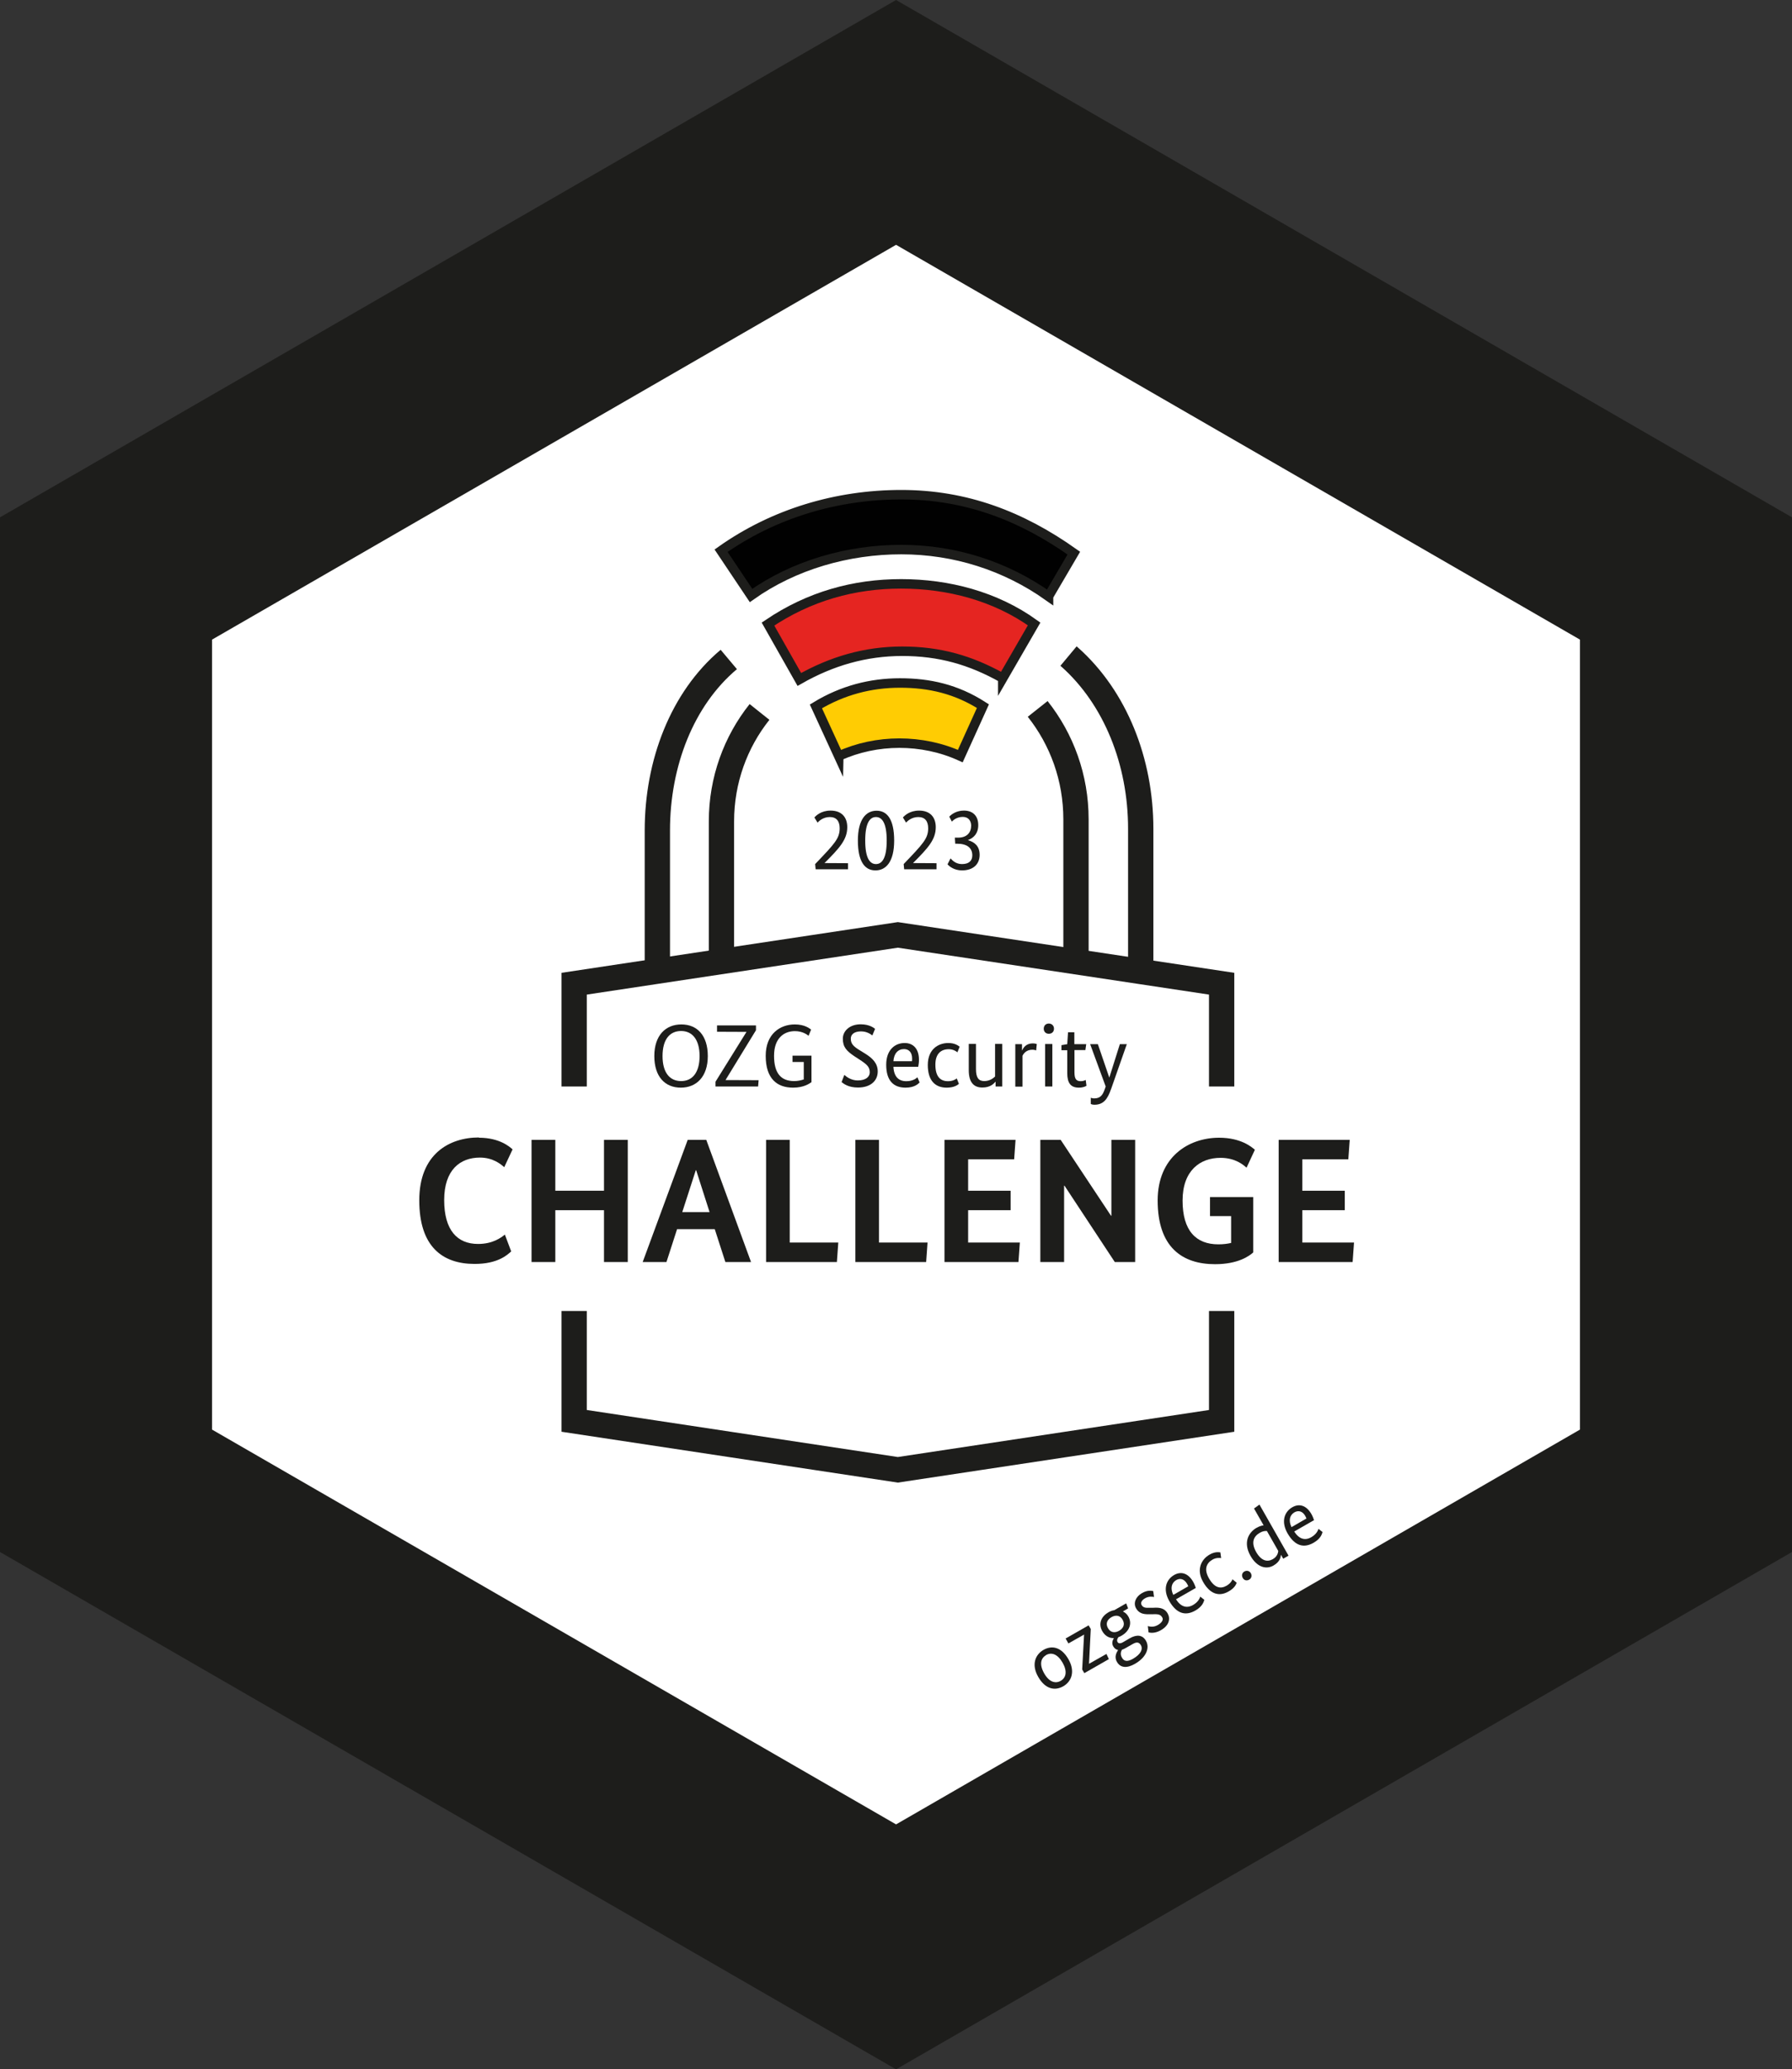 <?xml version="1.0" encoding="UTF-8"?>
<svg id="Layer_1" data-name="Layer 1" xmlns="http://www.w3.org/2000/svg" viewBox="0 0 141.73 163.64">
  <rect x="0" y="0" width="141.73" height="163.64" fill="#333333" stroke="none"/>
  <defs>
    <style>
      .cls-1, .cls-2 {
        fill: none;
      }

      .cls-3 {
        fill: #fff;
      }

      .cls-4 {
        fill: #1d1d1b;
      }

      .cls-2 {
        stroke-width: 2px;
      }

      .cls-2, .cls-5, .cls-6, .cls-7 {
        stroke: #1d1d1b;
        stroke-miterlimit: 10;
      }

      .cls-5 {
        fill: #010101;
      }

      .cls-5, .cls-6, .cls-7 {
        stroke-width: .75px;
      }

      .cls-6 {
        fill: #e52521;
      }

      .cls-7 {
        fill: #ffcc03;
      }
    </style>
  </defs>
  <g id="Layer_2" data-name="Layer 2">
    <polygon class="cls-3" points="134.02 115.2 134.02 43.67 72.54 7.91 11.07 43.67 11.07 115.2 72.54 150.96 134.02 115.2"/>
  </g>
  <path class="cls-4" d="m70.87,0L0,40.91v81.82l70.87,40.91,70.86-40.91V40.91L70.87,0Zm54.09,113.05l-54.09,31.22-54.1-31.22v-62.47l54.1-31.22,54.09,31.22v62.47Z"/>
  <g>
    <path class="cls-4" d="m37.88,89.97c1.65,0,2.44.73,2.66.92l-.66,1.41c-.28-.25-.9-.76-1.92-.76-1.57,0-2.83.97-2.83,3.36s1.04,3.47,2.68,3.47c1.16,0,1.81-.49,2.12-.74l.5,1.33c-.31.28-1.06.99-2.89.99-2.55,0-4.38-1.37-4.38-5.03s2.37-4.97,4.72-4.97Z"/>
    <path class="cls-4" d="m49.65,99.8h-1.88v-4.1h-3.85v4.1h-1.88v-9.66h1.88v4.02h3.85v-4.02h1.88v9.66Z"/>
    <path class="cls-4" d="m57.37,99.8l-.84-2.6h-2.98l-.84,2.6h-1.88l3.56-9.66h1.47l3.54,9.66h-2.03Zm-2.31-7.26h-.03l-1.07,3.31h2.16l-1.06-3.31Z"/>
    <path class="cls-4" d="m62.46,90.14v8.12h3.84l-.11,1.54h-5.6v-9.66h1.88Z"/>
    <path class="cls-4" d="m69.52,90.14v8.12h3.84l-.11,1.54h-5.6v-9.66h1.88Z"/>
    <path class="cls-4" d="m80.2,91.68h-3.63v2.48h3.36v1.54h-3.36v2.56h4.09l-.11,1.54h-5.85v-9.66h5.62l-.11,1.54Z"/>
    <path class="cls-4" d="m89.78,99.8h-1.61l-3.98-6.04h-.03v6.04h-1.88v-9.66h1.61l3.98,6h.03v-6h1.88v9.66Z"/>
    <path class="cls-4" d="m99.13,99.03c-.31.28-1.19.94-3.03.94-2.59,0-4.54-1.33-4.54-5.04,0-3.42,2.42-4.96,4.86-4.96,1.74,0,2.58.74,2.83.95l-.66,1.42c-.25-.22-.88-.78-2.06-.78-1.62,0-3,1.01-3,3.38s1.05,3.46,2.83,3.46c.38,0,.71-.04,1.01-.11v-2.12h-1.67v-1.51h3.42v4.38Z"/>
    <path class="cls-4" d="m106.63,91.68h-3.63v2.48h3.36v1.54h-3.36v2.56h4.09l-.11,1.54h-5.85v-9.66h5.62l-.11,1.54Z"/>
  </g>
  <g>
    <path class="cls-2" d="m84.51,51.88s.06.05.09.08c3.62,3.22,5.62,8.27,5.62,13.57v11.3"/>
    <path class="cls-2" d="m51.99,76.87v-11.2c0-5.29,1.94-10.4,5.65-13.52"/>
    <path class="cls-2" d="m82.07,56.06c1.91,2.41,3.03,5.44,3.03,8.73v11.25"/>
    <path class="cls-2" d="m57.06,76.1v-11.15c0-3.26,1.12-6.28,3.01-8.65"/>
    <polyline class="cls-2" points="45.41 85.92 45.41 77.79 71.01 73.93 96.62 77.79 96.62 85.92"/>
    <polyline class="cls-2" points="96.62 103.67 96.62 112.36 71.01 116.23 45.41 112.36 45.41 103.67"/>
  </g>
  <rect class="cls-1" x="20.81" y="86.85" width="104.51" height="19.92"/>
  <g>
    <path class="cls-4" d="m53.85,86.01c-1.25,0-2.1-.86-2.1-2.5s.9-2.5,2.14-2.5,2.09.86,2.09,2.5-.9,2.5-2.14,2.5Zm.02-4.48c-.91,0-1.47.68-1.47,1.98s.56,1.98,1.47,1.98,1.46-.7,1.46-1.98-.56-1.98-1.46-1.98Z"/>
    <path class="cls-4" d="m59.79,81.47l-2.41,3.94h0s2.62.01,2.62.01l-.04.5h-3.37v-.38l2.45-3.94h0s-2.33-.01-2.33-.01v-.5h3.08v.38Z"/>
    <path class="cls-4" d="m64.17,85.58c-.14.1-.59.43-1.44.43-1.25,0-2.17-.68-2.17-2.52,0-1.74,1.15-2.48,2.3-2.48.78,0,1.16.31,1.29.41l-.2.49c-.1-.08-.46-.37-1.08-.37-.86,0-1.65.55-1.65,1.95s.56,2,1.59,2c.29,0,.55-.06.76-.13v-1.38h-.89v-.5h1.5v2.12Z"/>
    <path class="cls-4" d="m69,81.89c-.1-.08-.41-.33-.9-.33-.55,0-.81.25-.81.57,0,.38.16.6.75.95l.42.26c.57.36.96.76.96,1.39,0,.74-.57,1.27-1.56,1.27-.77,0-1.13-.3-1.3-.43l.22-.57c.15.14.53.44,1.06.44.65,0,.95-.3.95-.64,0-.42-.22-.62-.75-.97l-.43-.28c-.65-.43-.95-.75-.95-1.41,0-.62.55-1.14,1.41-1.14.7,0,1.05.29,1.14.36l-.22.53Z"/>
    <path class="cls-4" d="m72.61,84.36h-1.95c.04.78.41,1.14,1.02,1.14.53,0,.79-.23.88-.31l.17.41c-.11.11-.4.41-1.11.41-.95,0-1.53-.55-1.53-1.81,0-1.18.69-1.72,1.46-1.72.69,0,1.13.47,1.13,1.32,0,.22-.03.41-.06.57Zm-1.95-.44h1.47c.01-.08.01-.15.01-.22,0-.47-.25-.74-.64-.74-.47,0-.8.34-.84.96Z"/>
    <path class="cls-4" d="m75.73,83.22c-.07-.06-.32-.25-.69-.25-.61,0-1.06.35-1.06,1.22,0,.97.41,1.31,1,1.31.36,0,.58-.13.69-.22l.17.43c-.13.11-.4.3-.97.3-.88,0-1.49-.53-1.49-1.79s.84-1.74,1.62-1.74c.51,0,.76.19.9.29l-.18.45Z"/>
    <path class="cls-4" d="m79.27,85.92h-.53v-.38h-.01c-.11.13-.38.46-1.04.46-.69,0-1.07-.43-1.07-1.37v-2.08h.57v1.99c0,.67.2.95.65.95s.72-.23.86-.36v-2.58h.57v3.36Z"/>
    <path class="cls-4" d="m81.96,83.07s-.13-.06-.31-.06c-.45,0-.68.27-.78.48v2.44h-.57v-3.36h.53v.5h.01c.11-.25.33-.56.85-.56.14,0,.22.02.31.05l-.05.52Z"/>
    <path class="cls-4" d="m82.95,81.75c-.22,0-.4-.15-.4-.4s.17-.41.4-.41.41.16.41.41-.18.4-.41.4Zm.28,4.17h-.57v-3.36h.57v3.36Z"/>
    <path class="cls-4" d="m85.85,83.04h-.87v1.74c0,.53.13.72.5.72.18,0,.32-.06.39-.1l.06.46c-.06.04-.25.15-.6.15-.66,0-.92-.38-.92-1.15v-1.81h-.46v-.4l.46-.08.06-.94h.5v.94h.94l-.07.48Z"/>
    <path class="cls-4" d="m87.87,86.13c-.27.78-.59,1.23-1.31,1.23-.17,0-.27-.05-.29-.06v-.49s.13.05.26.05c.46,0,.67-.21.85-.74l.07-.2-1.23-3.35h.61l.9,2.63h.01l.83-2.63h.55l-1.25,3.57Z"/>
  </g>
  <g>
    <path class="cls-4" d="m65.21,68.25h0s1.86.01,1.86.01v.48h-2.56l-.04-.41c1.54-1.61,1.94-2.02,1.94-2.83,0-.56-.25-.89-.78-.89s-.86.32-.97.44l-.25-.41c.14-.15.54-.54,1.28-.54.88,0,1.32.53,1.32,1.31,0,.98-.6,1.64-1.79,2.83Z"/>
    <path class="cls-4" d="m69.24,68.83c-.84,0-1.39-.69-1.39-2.36s.64-2.36,1.48-2.36,1.39.69,1.39,2.36-.64,2.36-1.48,2.36Zm.04-4.22c-.5,0-.85.5-.85,1.86s.35,1.86.85,1.86.85-.5.85-1.86-.35-1.86-.85-1.86Z"/>
    <path class="cls-4" d="m72.21,68.25h0s1.86.01,1.86.01v.48h-2.56l-.04-.41c1.54-1.61,1.94-2.02,1.94-2.83,0-.56-.25-.89-.78-.89s-.86.32-.97.44l-.25-.41c.14-.15.54-.54,1.28-.54.88,0,1.32.53,1.32,1.31,0,.98-.6,1.64-1.79,2.83Z"/>
    <path class="cls-4" d="m76.56,66.44h0c.51.15.92.46.92,1.16,0,.74-.51,1.23-1.39,1.23-.62,0-1-.31-1.15-.48l.24-.47c.12.13.39.45.9.45.53,0,.82-.24.82-.69,0-.6-.43-.92-1.2-.92h-.15l-.03-.48h.26c.7,0,1.03-.41,1.03-.95,0-.38-.22-.69-.66-.69s-.72.22-.87.37l-.2-.39c.17-.19.57-.48,1.16-.48.67,0,1.13.39,1.13,1.15,0,.65-.35,1.01-.81,1.18Z"/>
  </g>
  <g>
    <path class="cls-4" d="m84.09,133.35c-.67.38-1.43.22-1.98-.75-.56-.98-.22-1.76.42-2.13.67-.38,1.42-.23,1.98.75.55.97.23,1.76-.42,2.13Zm-1.36-2.46c-.42.24-.54.74-.15,1.43.39.69.88.84,1.31.6.43-.25.54-.75.15-1.44-.4-.69-.88-.84-1.31-.6Z"/>
    <path class="cls-4" d="m86.27,128.81l-.14,2.76h0s1.38-.78,1.38-.78l.19.41-1.94,1.11-.17-.29.15-2.76h0s-1.24.7-1.24.7l-.22-.39,1.82-1.04.17.29Z"/>
    <path class="cls-4" d="m89.22,127.19l-.41.24c.18.09.33.22.43.4.33.58.06,1.18-.54,1.52-.08.05-.16.08-.24.11-.07.09-.16.25-.07.39.06.11.19.14.4.03l.55-.32c.57-.33,1.03-.28,1.3.2.29.51.07,1.27-.87,1.81-.64.37-1.16.33-1.43-.15-.24-.41-.02-.76.09-.94h0c-.17-.03-.3-.14-.39-.3-.16-.28.01-.56.06-.64h0c-.35.01-.69-.15-.92-.55-.35-.61-.06-1.18.5-1.5.15-.08.3-.14.45-.16l.94-.54.15.39Zm-1.31.69c-.31.18-.5.48-.28.87.22.39.58.38.88.21.31-.18.5-.48.28-.87-.22-.39-.58-.38-.88-.21Zm.83,2.57c-.09.16-.16.38,0,.64.17.31.45.32.86.09.66-.38.8-.79.64-1.07-.15-.26-.34-.28-.64-.11l-.6.34c-.09.05-.17.09-.24.11Z"/>
    <path class="cls-4" d="m91.29,126.29c-.14-.03-.43-.07-.73.1-.29.17-.36.37-.27.53.12.21.3.24.67.22h.26c.54-.04.91.06,1.13.45.23.41.13.94-.53,1.32-.45.26-.79.22-.98.18l-.06-.5c.19.05.48.1.8-.09.34-.2.45-.43.34-.6-.15-.26-.37-.26-.77-.25h-.26c-.51.02-.83-.1-1.04-.47-.23-.4-.04-.91.47-1.2.43-.25.75-.19.89-.16l.06.46Z"/>
    <path class="cls-4" d="m94.58,125.57l-1.57.9c.39.61.86.73,1.35.45.43-.25.53-.55.57-.66l.32.25c-.04.14-.13.52-.71.85-.77.44-1.48.26-2.06-.75-.54-.95-.23-1.71.38-2.06.56-.32,1.12-.14,1.51.54.1.18.16.34.21.49Zm-1.78.55l1.18-.68c-.03-.08-.06-.13-.09-.19-.22-.38-.54-.48-.86-.3-.38.22-.48.65-.24,1.16Z"/>
    <path class="cls-4" d="m96.57,123.21c-.08-.01-.37-.05-.67.12-.49.28-.69.77-.29,1.47.44.78.93.87,1.41.59.29-.17.41-.38.46-.5l.33.27c-.05.15-.18.43-.64.69-.71.41-1.44.26-2.02-.76-.56-.99-.12-1.79.51-2.15.41-.24.7-.2.86-.18l.06.45Z"/>
    <path class="cls-4" d="m98.79,124.92c-.18.1-.39.06-.5-.14-.11-.2-.05-.41.13-.51.18-.1.4-.06.51.14.11.2.04.41-.14.51Z"/>
    <path class="cls-4" d="m99.38,120.82c.24-.14.43-.18.56-.2l-.76-1.33.43-.31,2.3,4.04-.42.24-.17-.3h-.01c-.02.15-.05.53-.59.84-.59.34-1.32.12-1.82-.77-.59-1.04-.17-1.84.49-2.22Zm1.72,1.83l-.9-1.58c-.13-.01-.32,0-.56.14-.52.3-.7.79-.29,1.52.42.73.9.8,1.31.57.37-.21.42-.51.44-.65Z"/>
    <path class="cls-4" d="m103.93,120.21l-1.57.9c.39.61.86.73,1.35.45.43-.25.53-.55.57-.66l.32.25c-.04.14-.13.52-.71.85-.77.44-1.48.26-2.06-.75-.54-.95-.23-1.71.38-2.06.56-.32,1.12-.14,1.51.54.1.18.16.34.21.49Zm-1.78.55l1.18-.68c-.03-.07-.06-.13-.09-.19-.21-.38-.53-.48-.86-.3-.38.22-.48.65-.24,1.16Z"/>
  </g>
  <g>
    <g>
      <path class="cls-7" d="m65.43,57.84c1.74-.8,3.67-1.23,5.71-1.23s3.96.43,5.7,1.22"/>
      <path class="cls-7" d="m66.34,59.8l-1.81-3.94c2.09-1.27,4.32-1.85,6.65-1.85s4.46.48,6.56,1.83l-1.79,3.95c-3.02-1.37-6.64-1.36-9.61,0Z"/>
    </g>
    <path class="cls-6" d="m79.31,53.63c-2.56-1.44-5.02-2.13-7.95-2.13s-5.61.79-8.14,2.23l-2.48-4.38c3.26-2.21,6.82-3.18,10.53-3.18s7.46.97,10.52,3.17l-2.48,4.29Z"/>
    <path class="cls-5" d="m82.93,47.16c-3.41-2.42-7.44-3.7-11.65-3.7s-8.46,1.21-11.88,3.63l-2.37-3.54c4.15-2.94,9.13-4.43,14.25-4.43s9.51,1.68,13.65,4.62l-2,3.41Z"/>
  </g>
</svg>